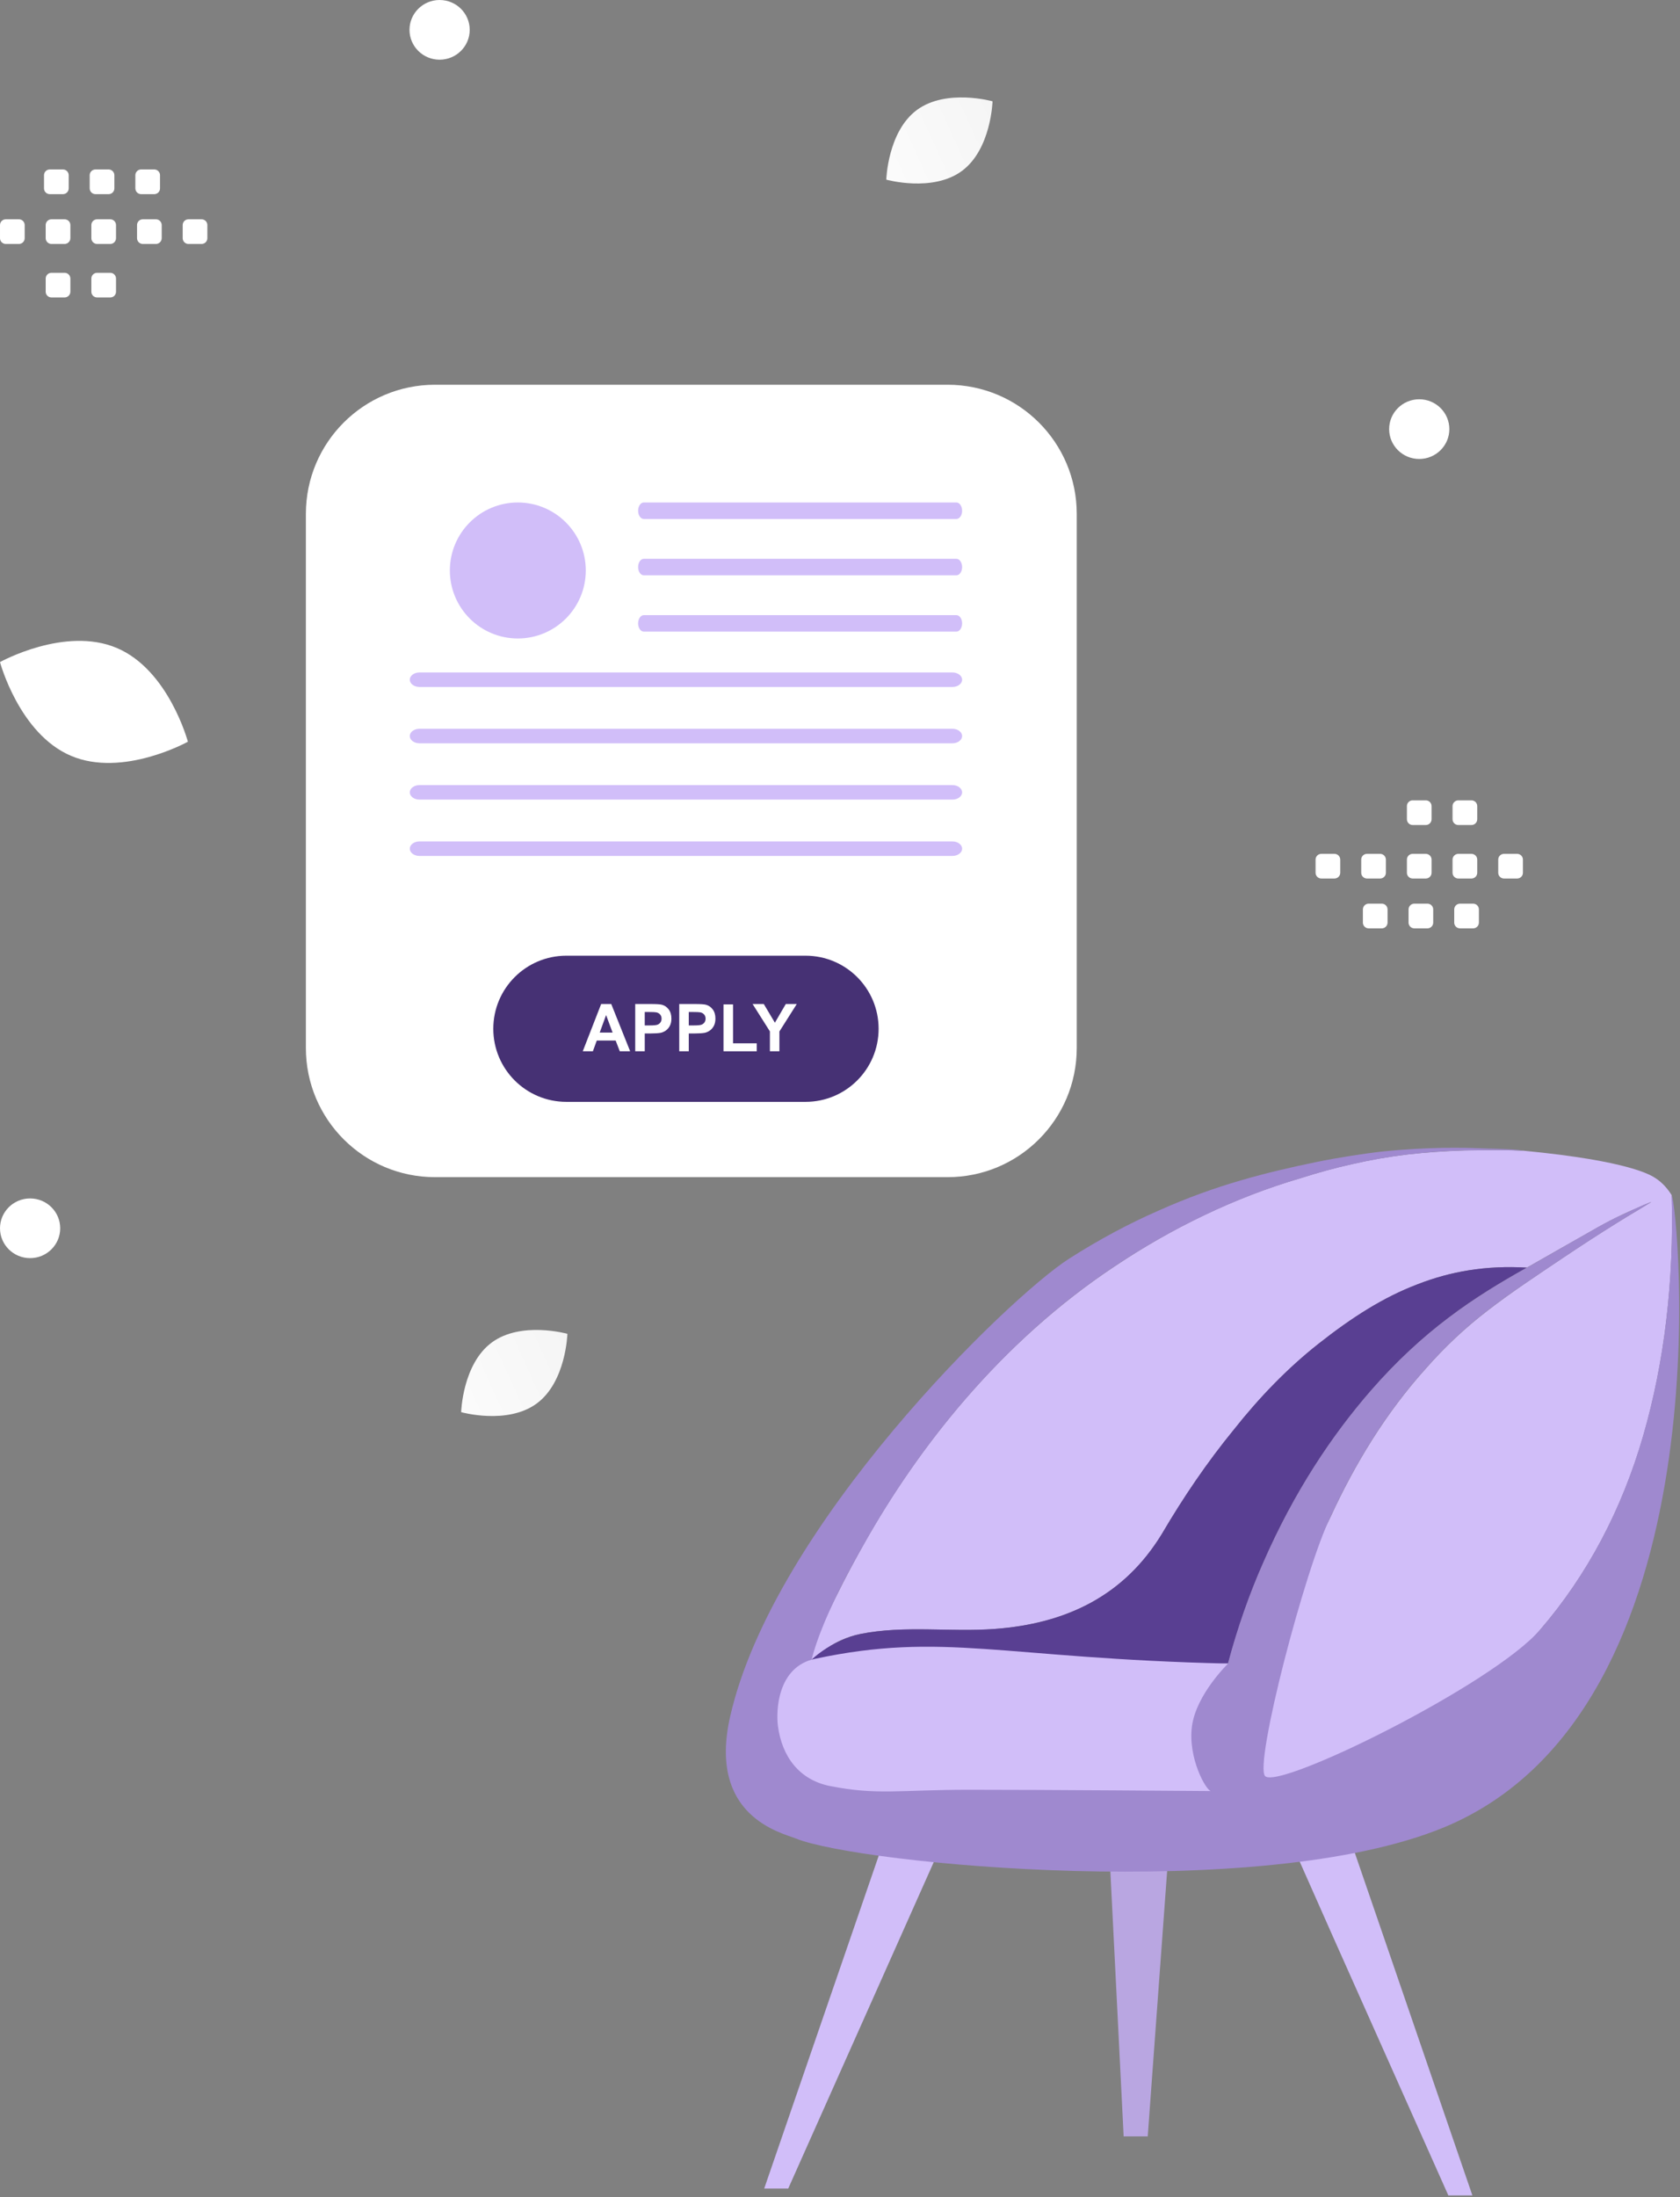 <?xml version="1.0" encoding="UTF-8" standalone="no"?><!DOCTYPE svg PUBLIC "-//W3C//DTD SVG 1.1//EN" "http://www.w3.org/Graphics/SVG/1.1/DTD/svg11.dtd"><svg width="100%" height="100%" viewBox="0 0 628 821" version="1.1" xmlns="http://www.w3.org/2000/svg" xmlns:xlink="http://www.w3.org/1999/xlink" xml:space="preserve" xmlns:serif="http://www.serif.com/" style="fill-rule:evenodd;clip-rule:evenodd;stroke-linejoin:round;stroke-miterlimit:2;"><rect x="0" y="0" width="628" height="821" fill="#808080" stroke="none"/><g id="Layer"><g><path d="M75.363,91.158l-4.921,0c-1.192,0 -2.15,-0.97 -2.15,-2.15l0,-4.92c0,-1.192 0.966,-2.15 2.15,-2.15l4.921,0c1.183,0.004 2.145,0.962 2.15,2.15l0,4.92c0,0.571 -0.225,1.117 -0.63,1.521c-0.404,0.404 -0.95,0.629 -1.52,0.629Zm-17.067,0l-4.925,0c-1.184,-0.008 -2.142,-0.966 -2.146,-2.15l0,-4.92c0,-1.192 0.967,-2.15 2.146,-2.15l4.925,0c1.183,0.004 2.142,0.962 2.15,2.15l0,4.92c-0.008,1.184 -0.967,2.146 -2.15,2.15Zm-17.079,0l-4.925,0c-1.184,-0.008 -2.142,-0.966 -2.146,-2.15l0,-4.92c0,-1.192 0.967,-2.15 2.146,-2.15l4.925,0c1.187,0.004 2.146,0.962 2.15,2.15l0,4.92c0,0.571 -0.225,1.117 -0.629,1.521c-0.405,0.404 -0.95,0.629 -1.521,0.629Zm-17.067,0l-4.925,0c-1.183,-0.008 -2.142,-0.966 -2.146,-2.15l0,-4.92c0,-1.192 0.967,-2.15 2.146,-2.15l4.925,0c1.188,0 2.15,0.958 2.158,2.15l0,4.92c-0.012,1.184 -0.975,2.142 -2.158,2.15Zm-17.071,0l-4.921,0c-1.191,0 -2.158,-0.97 -2.158,-2.15l0,-4.92c0,-1.192 0.967,-2.15 2.158,-2.15l4.921,0c1.188,0.004 2.146,0.962 2.15,2.15l0,4.92c-0.004,1.184 -0.962,2.142 -2.15,2.15Zm50.588,-18.612l-4.921,0c-1.184,-0.004 -2.142,-0.963 -2.15,-2.15l0,-4.933c0,-1.18 0.971,-2.146 2.15,-2.146l4.921,0c1.187,0 2.15,0.962 2.15,2.146l0,4.925c0.004,0.57 -0.221,1.12 -0.625,1.529c-0.404,0.404 -0.95,0.629 -1.525,0.629Zm-17.067,0l-4.921,0c-1.187,-0.004 -2.146,-0.963 -2.15,-2.15l0,-4.933c0,-1.18 0.967,-2.146 2.15,-2.146l4.921,0c1.183,0.004 2.146,0.962 2.15,2.146l0,4.925c0.004,0.57 -0.221,1.12 -0.625,1.529c-0.404,0.404 -0.954,0.629 -1.525,0.629Zm-17.067,0l-4.925,0c-1.187,0 -2.158,-0.967 -2.158,-2.15l0,-4.933c0.008,-1.188 0.971,-2.146 2.158,-2.146l4.925,0c1.184,0.004 2.142,0.962 2.15,2.146l0,4.925c0,1.191 -0.97,2.158 -2.15,2.158Zm17.684,38.604l-4.925,0c-1.179,0 -2.146,-0.967 -2.146,-2.146l0,-4.925c0,-1.191 0.967,-2.146 2.146,-2.146l4.925,0c1.187,0.005 2.146,0.963 2.15,2.146l0,4.925c0,0.567 -0.225,1.117 -0.629,1.521c-0.405,0.4 -0.95,0.625 -1.521,0.625Zm-17.067,0l-4.925,0c-1.179,0 -2.146,-0.967 -2.146,-2.146l0,-4.925c0,-1.191 0.967,-2.146 2.146,-2.146l4.925,0c1.188,0 2.15,0.959 2.158,2.146l0,4.925c-0.016,1.184 -0.975,2.138 -2.158,2.146Z" style="fill:#fff;"/><path d="M493.921,319.046l4.921,0c1.191,0 2.15,0.971 2.15,2.15l0,4.921c0,1.191 -0.971,2.15 -2.15,2.15l-4.921,0c-1.188,-0.004 -2.146,-0.963 -2.15,-2.15l0,-4.921c0,-0.571 0.225,-1.117 0.629,-1.521c0.4,-0.404 0.95,-0.629 1.521,-0.629Zm17.067,0l4.92,0c1.188,0.004 2.146,0.967 2.15,2.15l0,4.921c0,1.191 -0.966,2.15 -2.15,2.15l-4.92,0c-1.184,-0.004 -2.146,-0.963 -2.151,-2.15l0,-4.921c0.005,-1.188 0.963,-2.146 2.151,-2.15Zm17.075,0l4.925,0c1.183,0.004 2.145,0.967 2.15,2.15l0,4.921c0,1.191 -0.971,2.15 -2.15,2.15l-4.925,0c-1.184,-0.004 -2.142,-0.963 -2.146,-2.15l0,-4.921c-0.005,-0.571 0.225,-1.117 0.625,-1.521c0.404,-0.404 0.95,-0.629 1.521,-0.629Zm17.07,0l4.921,0c1.188,0.004 2.146,0.967 2.15,2.15l0,4.921c0,1.191 -0.966,2.15 -2.15,2.15l-4.921,0c-1.187,0 -2.154,-0.959 -2.158,-2.15l0,-4.921c0.013,-1.188 0.975,-2.142 2.158,-2.15Zm17.067,0l4.925,0c1.192,0 2.158,0.971 2.158,2.15l0,4.921c0,1.191 -0.966,2.15 -2.158,2.15l-4.925,0c-1.183,-0.004 -2.142,-0.963 -2.146,-2.15l0,-4.921c0.004,-1.183 0.963,-2.146 2.146,-2.15Zm-50.587,18.612l4.924,0c1.184,0.005 2.142,0.963 2.146,2.15l0,4.934c0,1.179 -0.966,2.146 -2.145,2.146l-4.925,0c-1.188,0 -2.146,-0.963 -2.15,-2.146l0,-4.925c0,-0.575 0.225,-1.121 0.629,-1.529c0.4,-0.405 0.95,-0.634 1.521,-0.63Zm17.07,0l4.921,0c1.183,0.005 2.142,0.963 2.146,2.15l0,4.934c0,1.179 -0.967,2.146 -2.146,2.146l-4.921,0c-1.187,-0.005 -2.146,-0.963 -2.15,-2.146l0,-4.925c-0.004,-0.575 0.221,-1.121 0.625,-1.529c0.404,-0.405 0.95,-0.634 1.525,-0.63Zm17.067,0l4.921,0c1.191,0 2.158,0.967 2.158,2.15l0,4.934c-0.004,1.187 -0.971,2.146 -2.158,2.146l-4.921,0c-1.183,-0.005 -2.146,-0.963 -2.15,-2.146l0,-4.925c0,-1.192 0.971,-2.159 2.15,-2.159Zm-17.688,-38.604l4.925,0c1.18,0 2.151,0.967 2.151,2.146l0,4.925c0,1.188 -0.971,2.146 -2.15,2.146l-4.925,0c-1.184,-0.004 -2.142,-0.963 -2.146,-2.146l0,-4.925c-0.005,-0.571 0.225,-1.117 0.625,-1.521c0.404,-0.4 0.95,-0.629 1.52,-0.625Zm17.071,0l4.921,0c1.183,0 2.15,0.967 2.15,2.146l0,4.925c0,1.188 -0.967,2.146 -2.15,2.146l-4.921,0c-1.187,0 -2.154,-0.958 -2.158,-2.146l0,-4.925c0.013,-1.183 0.975,-2.137 2.158,-2.146Z" style="fill:#fff;"/><path d="M153.075,11.154c0,6.159 5.042,11.15 11.254,11.15c6.217,0 11.254,-4.991 11.254,-11.15c0,-6.158 -5.037,-11.154 -11.254,-11.154c-6.212,0 -11.254,4.996 -11.254,11.154Z" style="fill:#fff;fill-rule:nonzero;"/><path d="M0,458.958c0,6.159 5.038,11.15 11.25,11.15c6.217,0 11.254,-4.991 11.254,-11.15c0,-6.162 -5.037,-11.154 -11.254,-11.154c-6.212,0 -11.25,4.992 -11.25,11.154Z" style="fill:#fff;fill-rule:nonzero;"/><path d="M519.275,160.342c0,6.158 5.038,11.154 11.25,11.154c6.217,0 11.254,-4.996 11.254,-11.154c0,-6.159 -5.037,-11.15 -11.254,-11.15c-6.212,0 -11.25,4.991 -11.25,11.15Z" style="fill:#fff;fill-rule:nonzero;"/><path d="M26.563,282.429c19.391,8.221 43.67,-5.283 43.67,-5.283c0,0 -7.175,-26.821 -26.575,-35.025c-19.391,-8.221 -43.658,5.271 -43.658,5.271c0,0 7.175,26.821 26.563,35.037Z" style="fill:#fff;fill-rule:nonzero;"/><path d="M342.763,41.079c-10.967,8.084 -11.459,26.046 -11.459,26.046c0,0 17.292,4.846 28.254,-3.242c10.967,-8.083 11.463,-26.033 11.463,-26.033c0,0 -17.292,-4.85 -28.259,3.229Z" style="fill:url(#_Linear1);fill-rule:nonzero;"/><path d="M183.842,501.621c-10.967,8.079 -11.459,26.041 -11.459,26.041c0,0 17.292,4.851 28.255,-3.241c10.966,-8.079 11.462,-26.033 11.462,-26.033c0,0 -17.292,-4.85 -28.258,3.233Z" style="fill:url(#_Linear2);fill-rule:nonzero;"/><g><g><path d="M333.846,677.779l-2.863,8.334l-45.312,131.641l8.983,0l55.338,-124.087l7.162,-15.888l-23.308,0Z" style="fill:#d1bef9;fill-rule:nonzero;"/><path d="M479.95,682.317l18.358,41.404l43.1,96.617l8.984,0l-32.942,-95.967l-14.454,-42.054l-23.046,0Z" style="fill:#d1bef9;fill-rule:nonzero;"/><path d="M420.033,798.279l9,0l8.805,-120.312l-23.838,0l6.033,120.312Z" style="fill:#b9a6e1;fill-rule:nonzero;"/><path d="M291.267,682.85l0.808,0c-0.279,0 -0.546,-0.029 -0.821,-0.037c0.004,0.012 0.013,0.037 0.013,0.037Z" style="fill:#f6922c;fill-rule:nonzero;"/><path d="M294.979,637.363c-0.083,0.241 -0.129,0.379 -0.129,0.379l-0.846,1.404c1.004,-0.338 2.088,-0.688 3.263,-1.046c-0.763,0 -1.525,0.013 -2.288,0.013l0,-0.75Z" style="fill:#f6922c;fill-rule:nonzero;"/><path d="M548.375,429.863c-0.329,0.004 -0.65,0.016 -0.975,0.02c-7.233,0.225 -14.317,0.7 -21.321,1.5c-7.121,0.85 -14.054,2.071 -20.725,3.613c-6.612,1.45 -13,3.262 -19.2,5.237c-12.466,3.646 -24.346,8.271 -35.871,13.763c-11.5,5.479 -22.737,11.921 -33.433,19.071c-21.571,14.275 -40.204,31.504 -55.812,49.504c-15.605,18.004 -28.184,36.771 -37.867,53.946c-11.383,20.183 -19.167,37.783 -23.65,48.866c5.683,-7.25 12.171,-12.854 22.137,-14.85c16.463,-3.287 33.492,-0.641 50.1,-1.862c13.396,-0.984 25.496,-4.075 36.017,-9.808c10.513,-5.73 19.45,-14.105 26.517,-25.663c8.058,-13.729 16.941,-26.8 26.846,-38.908c9.608,-12.146 20.12,-23.038 31.804,-32.25c12.308,-9.709 24.162,-17.313 36.921,-22.15c12.266,-4.792 25.5,-7.142 40.883,-6.234c8.916,-5.1 17.071,-9.712 23.979,-13.629c3.383,-1.962 6.438,-3.592 9.125,-4.933c0.896,-0.45 1.75,-0.863 2.562,-1.246c1.634,-0.771 3.105,-1.421 4.413,-1.992c1.35,-0.608 2.546,-1.137 3.525,-1.562c1.967,-0.846 2.975,-1.196 2.975,-1.196c-1.554,0.938 -3.112,1.9 -4.608,2.808c-1.48,0.9 -2.875,1.734 -4.246,2.559c-1.371,0.825 -2.729,1.658 -4.088,2.504c-6.779,4.216 -13.537,8.621 -19.983,12.942c-10.317,6.925 -19.85,13.245 -28.367,19.845c-8.508,6.53 -16.05,13.692 -22.758,21.304c-15.433,17.059 -26.946,36.351 -35.846,55.655c-9.567,19.237 -15.858,38.541 -19.912,55.741c-4.867,20.609 -9.896,39.63 -5.359,42.684c10.225,6.879 27.259,-1.429 40.771,-7.904c23.617,-11.321 45.067,-27.742 62.733,-48.192c17.663,-20.463 30.646,-45.029 38.592,-72.533c7.946,-27.5 11.533,-57.875 10.642,-89.925c-1.45,-2.321 -3.404,-4.642 -6.021,-6.342c-1.579,-1.025 -9.483,-6.454 -49.313,-10.271l-0.025,0c-3.366,-0.133 -6.725,-0.221 -10.037,-0.225c-3.792,0 -7.5,0.042 -11.125,0.113Z" style="fill:#d1bef9;fill-rule:nonzero;"/><path d="M512.413,519.663c9.591,-11.025 19.433,-20.042 29.2,-27.396c9.716,-7.367 19.487,-13.188 28.583,-18.292c0.183,-0.108 0.367,-0.208 0.55,-0.312c-15.383,-0.913 -28.617,1.437 -40.888,6.229c-12.754,4.837 -24.608,12.446 -36.916,22.154c-11.684,9.208 -22.196,20.1 -31.804,32.246c-9.905,12.108 -18.788,25.179 -26.846,38.908c-7.067,11.558 -16.004,19.933 -26.521,25.663c-10.517,5.733 -22.617,8.824 -36.017,9.808c-16.604,1.221 -33.637,-1.425 -50.096,1.867c-9.966,1.991 -20.604,9.991 -22.137,14.845c-2.625,6.496 62.05,-1.67 159.542,-3.754l0,0.004c3.645,-13.691 8.075,-26.225 13.133,-37.683c11.671,-26.742 25.837,-47.758 40.217,-64.287Z" style="fill:#593f92;fill-rule:nonzero;"/><path d="M292.075,642.213l162.304,0c1.367,-7.138 2.934,-13.992 4.688,-20.58l-0.004,-0.004c-97.492,2.084 -142.08,10.484 -161.792,16.471c-1.179,0.358 -2.263,0.708 -3.267,1.046l-1.1,1.825c-2.946,0.246 -5.929,1.079 -8.654,2.304c-0.983,0.575 -1.458,0.95 -1.604,1.071c2.837,-1.367 6.042,-2.133 9.429,-2.133Z" style="fill:#b9a6e1;fill-rule:nonzero;"/><path d="M539.079,428.913c-6.421,0.133 -13.854,0.491 -21.875,1.304c-4,0.433 -8.125,1.025 -12.367,1.691c-4.249,0.667 -8.591,1.421 -13.02,2.346c-4.438,0.913 -8.892,1.875 -13.542,2.992c-4.65,1.116 -9.458,2.35 -14.325,3.779c-9.812,2.829 -20.146,6.529 -30.858,11.325c-10.938,4.775 -22.184,10.762 -33.463,17.971c-22.562,14.425 -110.454,99.567 -126.696,171.092c-8.483,37.383 19.279,43.412 24.613,45.574c23.55,9.546 173.704,24.146 242.187,-4.166c106.43,-44 87.604,-232.317 85.154,-236.2c0.892,32.054 -2.737,62.342 -10.674,89.846c-7.946,27.5 -20.884,52.062 -38.542,72.525c-17.667,20.454 -97.421,59.804 -102.738,54.687c-4.262,-4.108 14.917,-77.766 24.479,-97.004c8.9,-19.304 20.375,-38.542 35.809,-55.6c6.708,-7.612 14.279,-14.821 22.787,-21.354c8.513,-6.596 18.071,-12.867 28.384,-19.792c6.45,-4.325 13.145,-8.675 19.925,-12.891c1.354,-0.842 2.791,-1.78 4.166,-2.605c1.371,-0.825 2.692,-1.57 4.167,-2.47c1.496,-0.913 3.129,-1.925 4.688,-2.867c0,0 -1.03,0.325 -2.996,1.171c-0.98,0.425 -2.167,0.95 -3.517,1.562c-1.308,0.571 -2.792,1.313 -4.425,2.084c-0.813,0.387 -1.713,0.729 -2.604,1.175c-2.688,1.345 -5.738,2.987 -9.117,4.945c-6.908,3.917 -15.037,8.571 -23.958,13.671c-0.184,0.109 -0.338,0.159 -0.521,0.263c-9.092,5.108 -18.929,10.991 -28.646,18.358c-9.767,7.354 -19.579,16.321 -29.167,27.346c-14.379,16.529 -28.558,37.579 -40.233,64.321c-5.058,11.454 -9.504,23.937 -13.15,37.629c-15.133,0 -31.275,14.375 -7.425,47.267c0,0 -105.371,-23.746 -151.429,-27.734c0.687,-4.533 1.721,-9.191 1.95,-13.283c0.925,-16.313 17.271,-44.517 21.096,-51.3c9.683,-17.171 22.287,-36.033 37.891,-54.038c15.605,-18 34.155,-35.204 55.73,-49.479c10.691,-7.15 21.962,-13.529 33.462,-19.008c11.525,-5.492 23.467,-10.163 35.938,-13.804c6.2,-1.975 12.525,-3.754 19.141,-5.209c6.671,-1.537 13.579,-2.795 20.7,-3.645c7.004,-0.8 14.121,-1.338 21.354,-1.563c0.117,0 0.28,0.004 0.392,0c0.208,-0.004 0.313,0.004 0.521,0c3.625,-0.071 7.408,-0.129 11.2,-0.129c3.312,0.004 6.658,0.125 10.025,0.258c-0.688,-0.071 -0.667,-0.15 -1.954,-0.258c-2.654,-0.225 -6.538,-0.442 -11.459,-0.521c-2.42,-0.062 -5.087,-0.225 -7.941,-0.262c-2.859,-0.042 -5.875,-0.042 -9.117,0Z" style="fill:#9f89cf;fill-rule:nonzero;"/><path d="M452.663,669.237c-1.792,-0.149 -8.692,-12.333 -7.092,-24.241c1.604,-11.904 13.496,-23.384 13.496,-23.384c-84.834,-1.974 -106.309,-12.004 -154.425,-1.783c-14.05,2.988 -14.588,19.429 -13.854,25.042c1.495,11.458 7.954,20.225 19.537,22.504c17.671,3.471 25.8,1.4 51.842,1.379c26.041,-0.021 90.496,0.483 90.496,0.483Z" style="fill:#d1bef9;fill-rule:nonzero;"/></g><g><path d="M114.342,192.008c0,-26.645 21.6,-48.245 48.25,-48.245l191.654,0c26.646,0 48.25,21.6 48.25,48.245l0,199.592c0,26.65 -21.604,48.25 -48.25,48.25l-191.654,0c-26.65,0 -48.25,-21.6 -48.25,-48.25l0,-199.592Z" style="fill:#fff;fill-rule:nonzero;"/><path d="M184.4,384.408c0,-15.079 12.221,-27.304 27.304,-27.304l89.425,0c15.079,0 27.304,12.225 27.304,27.304c0,15.08 -12.225,27.305 -27.304,27.305l-89.425,0c-15.083,0 -27.304,-12.225 -27.304,-27.305Z" style="fill:#463174;fill-rule:nonzero;"/><g><path d="M235.559,392.816l-3.878,0l-1.542,-4.011l-7.058,0l-1.458,4.011l-3.782,0l6.878,-17.658l3.77,0l7.07,17.658Zm-6.564,-6.986l-2.433,-6.553l-2.385,6.553l4.818,0Z" style="fill:#fff;fill-rule:nonzero;"/><path d="M237.45,392.816l0,-17.658l5.721,0c2.168,0 3.582,0.088 4.24,0.265c1.012,0.265 1.859,0.841 2.542,1.728c0.682,0.888 1.023,2.034 1.023,3.439c0,1.084 -0.196,1.996 -0.59,2.734c-0.393,0.739 -0.893,1.319 -1.499,1.741c-0.607,0.421 -1.223,0.701 -1.849,0.837c-0.851,0.169 -2.084,0.253 -3.698,0.253l-2.325,0l0,6.661l-3.565,0Zm3.565,-14.671l0,5.011l1.952,0c1.405,0 2.344,-0.093 2.818,-0.277c0.474,-0.185 0.845,-0.474 1.114,-0.867c0.269,-0.394 0.404,-0.852 0.404,-1.374c0,-0.642 -0.189,-1.172 -0.566,-1.589c-0.378,-0.418 -0.856,-0.679 -1.434,-0.783c-0.425,-0.081 -1.281,-0.121 -2.565,-0.121l-1.723,0Z" style="fill:#fff;fill-rule:nonzero;"/><path d="M253.903,392.816l0,-17.658l5.722,0c2.168,0 3.581,0.088 4.239,0.265c1.012,0.265 1.859,0.841 2.542,1.728c0.682,0.888 1.024,2.034 1.024,3.439c0,1.084 -0.197,1.996 -0.591,2.734c-0.393,0.739 -0.893,1.319 -1.499,1.741c-0.606,0.421 -1.223,0.701 -1.849,0.837c-0.851,0.169 -2.084,0.253 -3.698,0.253l-2.325,0l0,6.661l-3.565,0Zm3.565,-14.671l0,5.011l1.952,0c1.405,0 2.344,-0.093 2.818,-0.277c0.474,-0.185 0.845,-0.474 1.114,-0.867c0.269,-0.394 0.404,-0.852 0.404,-1.374c0,-0.642 -0.189,-1.172 -0.566,-1.589c-0.378,-0.418 -0.855,-0.679 -1.434,-0.783c-0.425,-0.081 -1.28,-0.121 -2.565,-0.121l-1.723,0Z" style="fill:#fff;fill-rule:nonzero;"/><path d="M270.453,392.816l0,-17.513l3.565,0l0,14.538l8.865,0l0,2.975l-12.43,0Z" style="fill:#fff;fill-rule:nonzero;"/><path d="M287.797,392.816l0,-7.432l-6.468,-10.226l4.18,0l4.155,6.986l4.071,-6.986l4.108,0l-6.492,10.25l0,7.408l-3.554,0Z" style="fill:#fff;fill-rule:nonzero;"/></g><g id="text"><path d="M168.163,213.163c0,-14.03 11.375,-25.405 25.404,-25.405c14.029,0 25.404,11.375 25.404,25.405c0,14.033 -11.375,25.408 -25.404,25.408c-14.029,0 -25.404,-11.375 -25.404,-25.409Z" style="fill:#d1bef9;fill-rule:nonzero;"/><path d="M153.183,253.979c0,-1.5 1.625,-2.712 3.63,-2.712l199.208,0c2.004,0 3.629,1.212 3.629,2.712c0,1.496 -1.625,2.713 -3.629,2.713l-199.208,0c-2.005,0 -3.63,-1.217 -3.63,-2.713Z" style="fill:#d1bef9;fill-rule:nonzero;"/><path d="M153.183,275.025c0,-1.5 1.625,-2.713 3.63,-2.713l199.208,0c2.004,0 3.629,1.213 3.629,2.713c0,1.496 -1.625,2.713 -3.629,2.713l-199.208,0c-2.005,0 -3.63,-1.217 -3.63,-2.713Z" style="fill:#d1bef9;fill-rule:nonzero;"/><path d="M153.183,296.071c0,-1.5 1.625,-2.713 3.63,-2.713l199.208,0c2.004,0 3.629,1.213 3.629,2.713c0,1.496 -1.625,2.712 -3.629,2.712l-199.208,0c-2.005,0 -3.63,-1.216 -3.63,-2.712Z" style="fill:#d1bef9;fill-rule:nonzero;"/><path d="M153.183,317.117c0,-1.5 1.625,-2.713 3.63,-2.713l199.208,0c2.004,0 3.629,1.213 3.629,2.713c0,1.496 -1.625,2.712 -3.629,2.712l-199.208,0c-2.005,0 -3.63,-1.216 -3.63,-2.712Z" style="fill:#d1bef9;fill-rule:nonzero;"/><path d="M238.533,211.888c0,-1.705 0.955,-3.084 2.13,-3.084l116.858,0c1.175,0 2.129,1.379 2.129,3.084c0,1.7 -0.954,3.079 -2.129,3.079l-116.858,0c-1.175,0 -2.13,-1.379 -2.13,-3.079Z" style="fill:#d1bef9;fill-rule:nonzero;"/><path d="M238.533,190.842c0,-1.704 0.955,-3.084 2.13,-3.084l116.858,0c1.175,0 2.129,1.38 2.129,3.084c0,1.7 -0.954,3.079 -2.129,3.079l-116.858,0c-1.175,0 -2.13,-1.379 -2.13,-3.079Z" style="fill:#d1bef9;fill-rule:nonzero;"/><path d="M238.533,232.933c0,-1.704 0.955,-3.083 2.13,-3.083l116.858,0c1.175,0 2.129,1.379 2.129,3.083c0,1.7 -0.954,3.08 -2.129,3.08l-116.858,0c-1.175,0 -2.13,-1.38 -2.13,-3.08Z" style="fill:#d1bef9;fill-rule:nonzero;"/></g></g></g></g></g><defs><linearGradient id="_Linear1" x1="0" y1="0" x2="1" y2="0" gradientUnits="userSpaceOnUse" gradientTransform="matrix(116.846,-53.068,53.068,116.846,304.53,74.107)"><stop offset="0" style="stop-color:#fff;stop-opacity:1"/><stop offset="1" style="stop-color:#eee;stop-opacity:1"/></linearGradient><linearGradient id="_Linear2" x1="0" y1="0" x2="1" y2="0" gradientUnits="userSpaceOnUse" gradientTransform="matrix(116.846,-53.068,53.068,116.846,145.609,534.649)"><stop offset="0" style="stop-color:#fff;stop-opacity:1"/><stop offset="1" style="stop-color:#eee;stop-opacity:1"/></linearGradient></defs></svg>